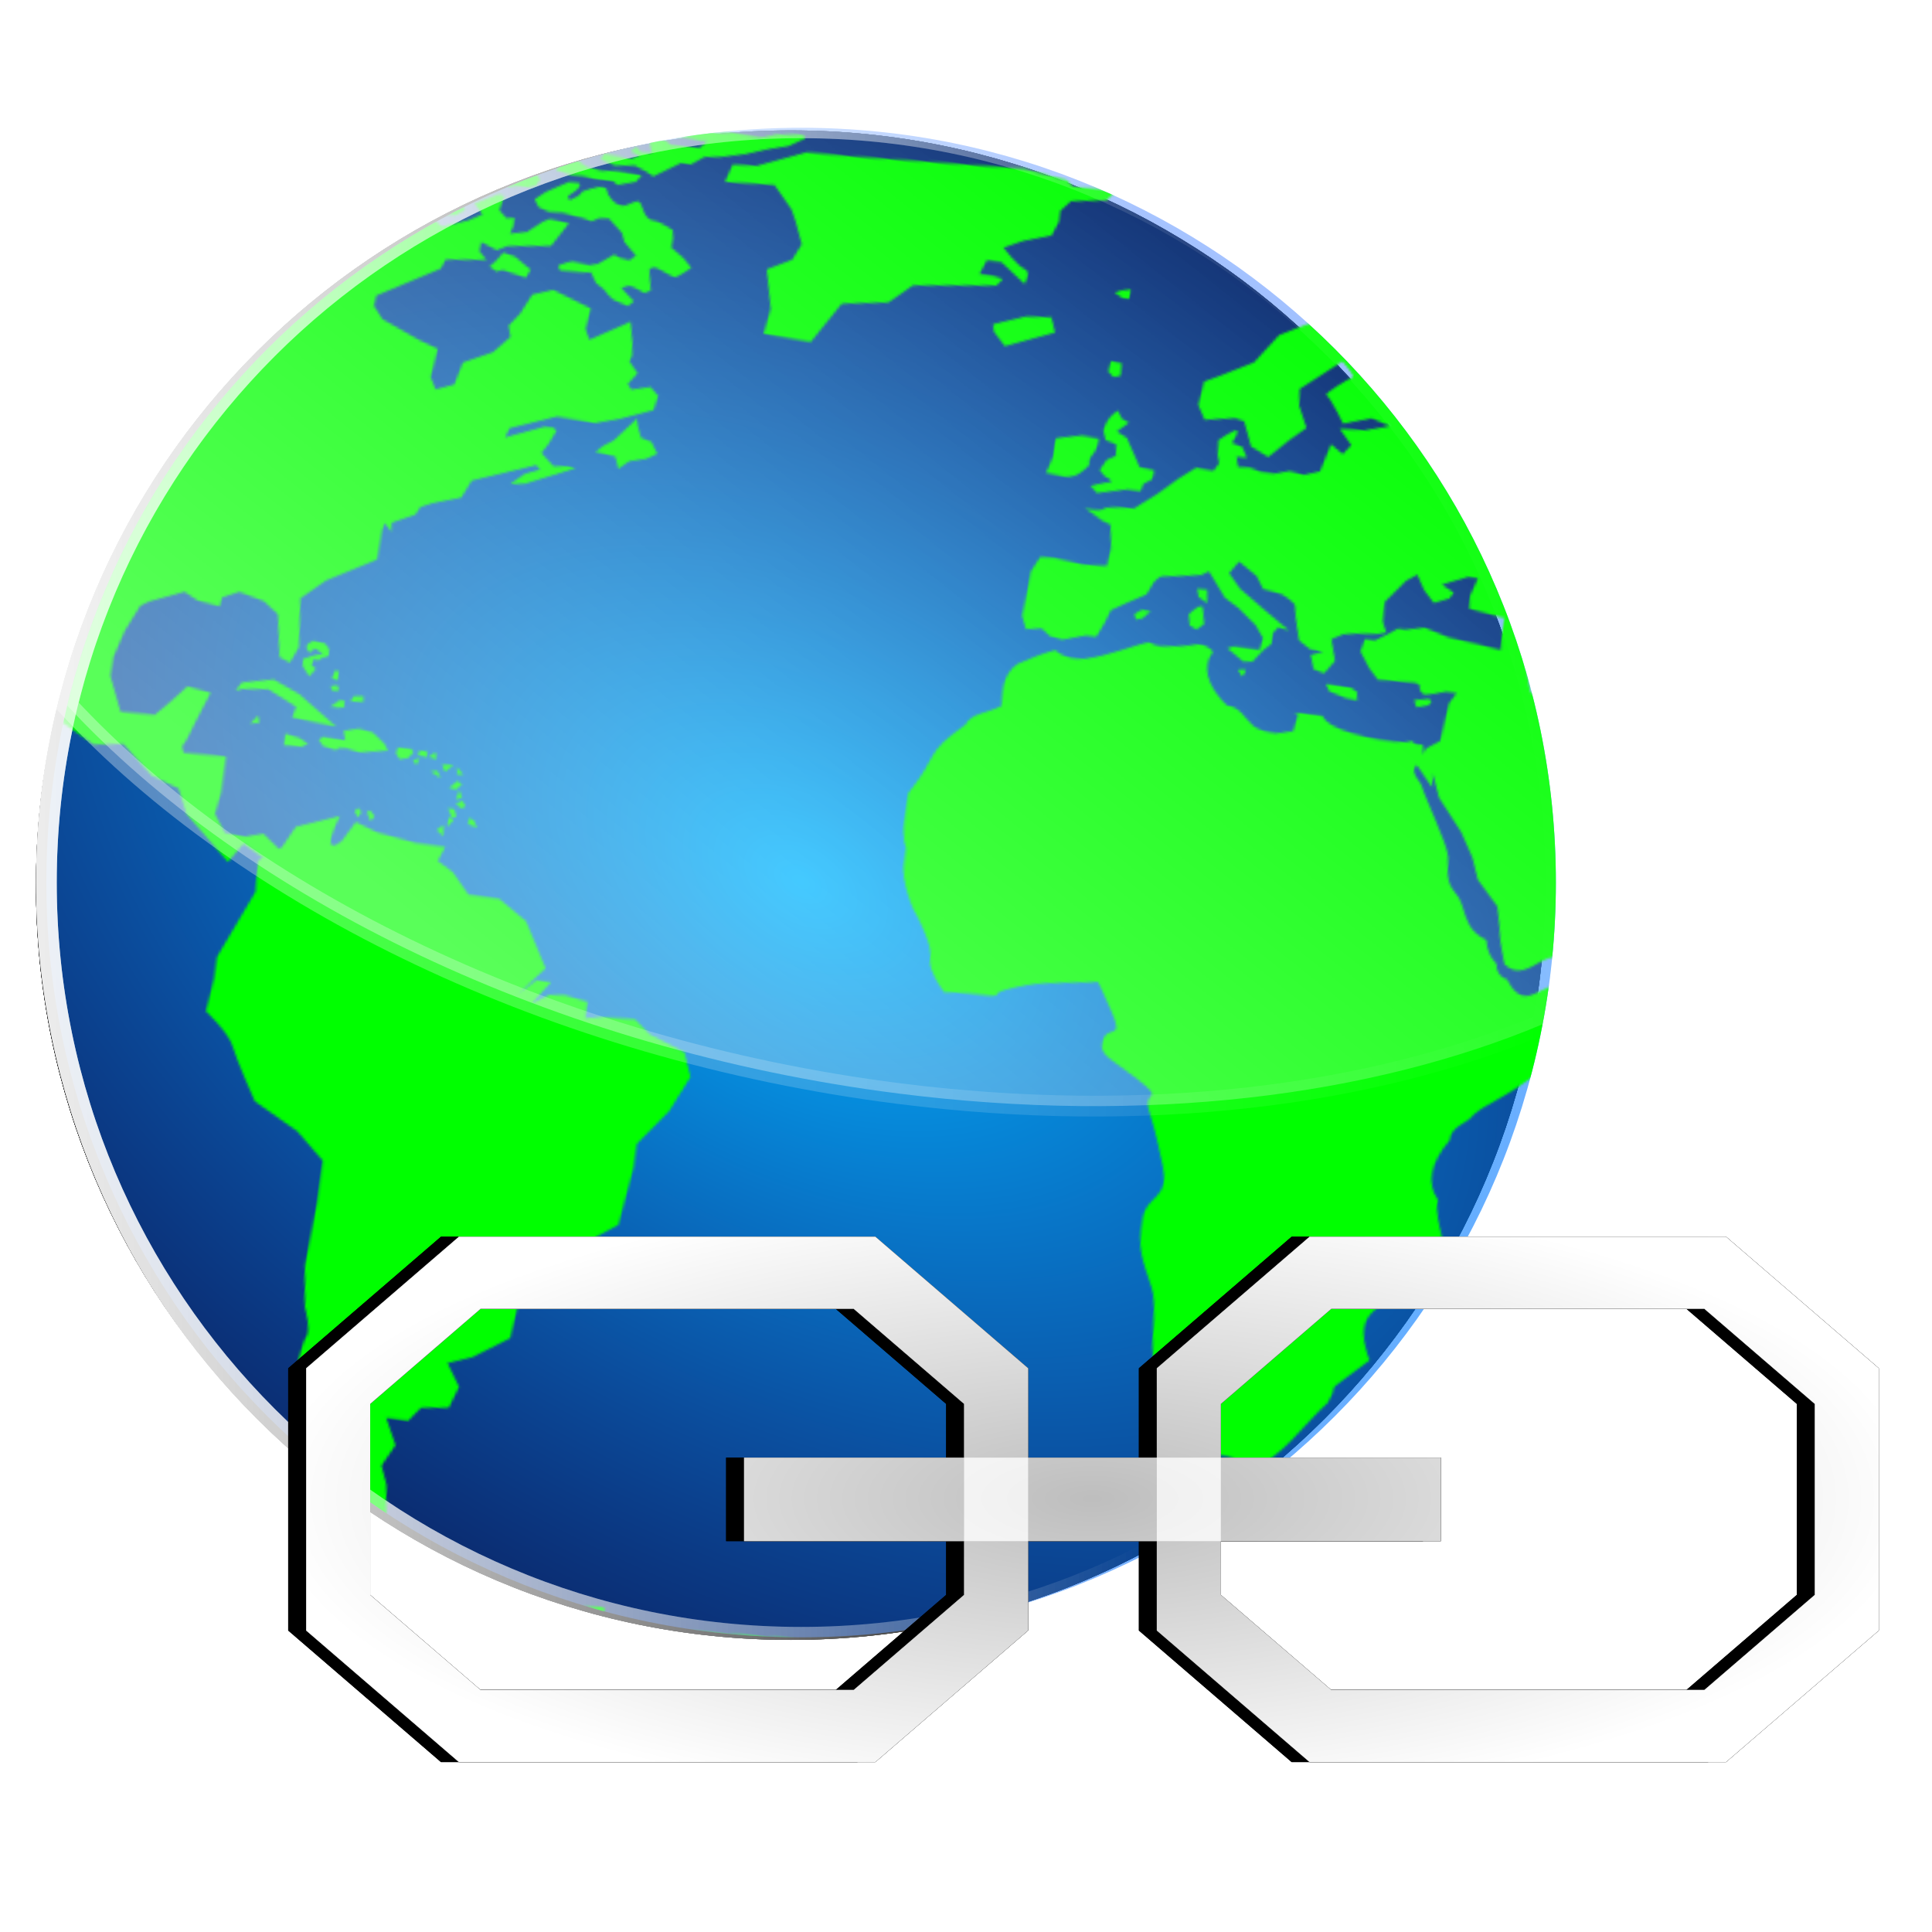 <?xml version="1.0" encoding="UTF-8" standalone="no"?>
<!-- Created with Inkscape (http://www.inkscape.org/) -->

<svg
   xmlns:dc="http://purl.org/dc/elements/1.1/"
   xmlns:cc="http://creativecommons.org/ns#"
   xmlns:rdf="http://www.w3.org/1999/02/22-rdf-syntax-ns#"
   xmlns:svg="http://www.w3.org/2000/svg"
   xmlns="http://www.w3.org/2000/svg"
   xmlns:xlink="http://www.w3.org/1999/xlink"
   xmlns:sodipodi="http://sodipodi.sourceforge.net/DTD/sodipodi-0.dtd"
   xmlns:inkscape="http://www.inkscape.org/namespaces/inkscape"
   width="256"
   height="256"
   id="svg2"
   version="1.1"
   inkscape:version="0.48.5 r10040"
   sodipodi:docname="hyperlink.svg"
   inkscape:export-filename="D:\Pictures\Graphics\hyperlink.png"
   inkscape:export-xdpi="180"
   inkscape:export-ydpi="180">
  <defs
     id="defs4">
    <linearGradient
       id="linearGradient3789">
      <stop
         style="stop-color:#ffffff;stop-opacity:0.744;"
         offset="0"
         id="stop3791" />
      <stop
         style="stop-color:#ffffff;stop-opacity:1;"
         offset="1"
         id="stop3793" />
    </linearGradient>
    <linearGradient
       id="linearGradient5439">
      <stop
         style="stop-color:#000000;stop-opacity:1;"
         offset="0"
         id="stop5441" />
      <stop
         style="stop-color:#000000;stop-opacity:0;"
         offset="1"
         id="stop5443" />
    </linearGradient>
    <linearGradient
       inkscape:collect="always"
       id="linearGradient4992">
      <stop
         style="stop-color:#ffffff;stop-opacity:1;"
         offset="0"
         id="stop4994" />
      <stop
         style="stop-color:#ffffff;stop-opacity:0;"
         offset="1"
         id="stop4996" />
    </linearGradient>
    <linearGradient
       inkscape:collect="always"
       id="linearGradient4554">
      <stop
         style="stop-color:#ffffff;stop-opacity:1;"
         offset="0"
         id="stop4556" />
      <stop
         style="stop-color:#ffffff;stop-opacity:0;"
         offset="1"
         id="stop4558" />
    </linearGradient>
    <linearGradient
       id="linearGradient4465">
      <stop
         style="stop-color:#00b6ff;stop-opacity:1;"
         offset="0"
         id="stop4467" />
      <stop
         style="stop-color:#1e55ff;stop-opacity:0.341;"
         offset="1"
         id="stop4469" />
    </linearGradient>
    <pattern
       inkscape:collect="always"
       xlink:href="#pattern2966"
       id="pattern4461"
       patternTransform="matrix(0.471,0.064,-0.064,0.471,511.986,180.741)" />
    <inkscape:perspective
       sodipodi:type="inkscape:persp3d"
       inkscape:vp_x="0 : 526.18109 : 1"
       inkscape:vp_y="0 : 1000 : 0"
       inkscape:vp_z="744.09448 : 526.18109 : 1"
       inkscape:persp3d-origin="372.04724 : 350.78739 : 1"
       id="perspective10" />
    <inkscape:perspective
       id="perspective2826"
       inkscape:persp3d-origin="0.5 : 0.33333333 : 1"
       inkscape:vp_z="1 : 0.5 : 1"
       inkscape:vp_y="0 : 1000 : 0"
       inkscape:vp_x="0 : 0.5 : 1"
       sodipodi:type="inkscape:persp3d" />
    <pattern
       patternUnits="userSpaceOnUse"
       width="793.438"
       height="601.882"
       patternTransform="translate(532,326.105)"
       id="pattern2966">
      <path
         id="path2836"
         d="m 400.594,0.007 c -0.227,-0.01 -0.51,-0.015 -0.812,0.031 -2.421,0.372 -9.688,1.313 -9.688,1.313 0,0 -5.381,2.031 -6.312,2.031 -0.931,0 -11.188,-0.375 -11.188,-0.375 l -6.5,0.938 -5.969,-0.375 c 0,0 -4.479,1.126 -5.969,1.312 -1.49,0.186 -5.193,0.375 -5.938,0.375 -0.745,0 -6.719,0.188 -6.719,0.188 l 2.625,1.875 8.188,0 7.625,0.531 2.969,-0.188 -2.594,3.188 -11.719,0.375 -2.625,-1.5 -5.938,-0.188 0.156,2.781 1.125,3.188 -4.469,0.188 -2.031,-1.688 -2.062,2.062 3.906,1.094 -3.344,1.875 -11.188,-0.75 -0.906,2.625 6.125,1.656 7.844,-1.125 5,1.875 3,1.5 10.438,-6.906 4.094,0 5,-3.719 6.719,-0.938 9.5,-2.406 8.75,-3.188 8.188,-2.406 6.156,-3.906 c 0,0 0.149,-1.272 -1.438,-1.344 z m 90.812,1.531 -70.75,4.469 -17.156,0.75 -19.344,8.188 -9.688,0.75 -2.25,7.438 20.125,-1.5 8.188,8.938 2.25,4.469 3.719,8.938 -3,6.719 -9.656,5.219 3.719,15.625 -1.5,10.438 19.375,0.75 10.406,-17.125 18.625,-3 8.938,-8.188 16.406,-2.219 17.125,-2.25 2.219,-2.969 -3.719,-0.75 -5.938,0 2.219,-5.969 5.969,0 10.406,7.469 c 0,0 2.261,-5.224 -0.719,-5.969 -2.979,-0.745 -9.688,-7.438 -9.688,-7.438 l 7.438,-3.75 11.188,-3.719 2.219,-5.938 0,-4.469 3.719,-4.469 14.156,-2.25 3.719,-4.469 -17.875,0.75 -2.969,-2.25 -17.875,-2.219 z m -163.312,5.031 -8,2.594 -4.656,3.156 7.812,1.5 c 0,0 3.533,0.745 3.719,0 0.186,-0.745 5.219,-5.031 5.219,-5.031 l -4.094,-2.219 z m 291.062,3.906 0.531,1.656 -4.094,0.562 -0.188,3.75 -0.719,-2.438 -2.062,-1.875 -1.5,1.688 -3.156,0.375 -4.094,-0.562 -10.062,-0.562 -2.969,1.875 3.344,3.531 6.906,1.125 2.969,-1.312 1.688,0.375 2.219,1.312 -6.156,0.562 -2.219,2.594 5.406,2.969 4.469,0.938 4.281,-3.531 2.406,-4.094 2.438,-1.5 2.594,3.156 0.188,2.812 3.719,-1.5 3,1.688 1.094,-1.875 -1.094,-2.781 -3.375,-0.188 -4.094,-1.688 -0.375,-2.219 5.031,0.938 9.125,-0.188 0.938,-3 -13.781,-0.562 -2.406,-2.031 z m -309.125,11.156 -4.844,2.438 -1.281,3.531 6.312,1.125 4.656,-0.188 5.031,0.562 7.438,-0.188 1.875,1.281 7.25,-2.219 2.062,-2.969 -10.438,-0.375 -5.969,0.75 -6.125,-0.75 -5.969,-3 z m -93.656,6.906 -10.812,3.531 -8.938,4.281 -2.781,3.344 5.031,3.375 12.656,-5.406 4.094,2.594 -4.656,1.875 c 0,0 1.32,0.938 2.438,0.938 1.117,0 8.938,-0.188 8.938,-0.188 l -0.75,2.594 -11.562,0 1.5,3.344 9.312,2.625 7.438,0.375 6.344,-3.188 6.344,0.375 6.875,1.312 8.188,-3.719 -3.344,-3.344 -1.5,-2.625 3.719,-6.125 -3.531,-1.312 -3.531,4.844 -3.531,1.281 0,-4.094 -0.75,-2.219 -4.469,3.531 -7.438,-1.688 -8.406,-5.562 -6.875,-0.75 z m 79.5,1.656 -7.25,0.938 -1.5,1.125 -3.156,2.969 1.5,1.688 3.344,-0.75 4.844,-0.188 2.969,-1.125 1.312,-2.594 -2.062,-2.062 z m -14.312,0.312 c -0.099,-0.005 -0.212,0.016 -0.375,0.062 -1.303,0.372 -8.938,2.25 -8.938,2.25 l -2.25,3.156 -4.656,-1.125 -1.125,0.562 5.219,3.375 4.469,0.719 2.625,-2.594 5.188,-2.594 -0.188,-2.625 c 0,0 0.726,-1.152 0.031,-1.188 z m 32.25,1 c 0,0 -3.783,0.047 -4.062,0.094 -0.279,0.047 -8.844,5.312 -8.844,5.312 l -4.094,3.531 2.062,3 4.281,1.281 5.75,-0.375 5.031,0.75 2.812,0.188 4.094,0.938 2.969,-1.688 3.906,-0.375 5.969,5.031 1.5,3.531 5.375,4.844 -2.406,2.25 -4.094,-0.562 -2.25,-0.938 -6.125,4.656 -3.375,0.938 -6.875,-0.562 c -1.117,0 -5.594,2.438 -5.594,2.438 l 0.938,1.844 9.5,-0.375 3.156,-0.562 2.625,4.094 c 0,0 4.096,2.255 4.469,3 0.372,0.745 3.531,2.781 3.531,2.781 l 5.969,1.688 2.219,-2.25 -5.781,-4.656 c 0,0 2.258,-1.281 3.375,-1.281 1.117,0 6.125,2.031 6.125,2.031 l 2.438,-1.312 -1.688,-8.375 c 0,0 0.57,-0.908 1.688,-1.094 1.117,-0.186 5.375,1.656 5.375,1.656 0,0 2.258,0.939 3.375,1.125 1.117,0.186 6.312,-4.656 6.312,-4.656 l -3.719,-3.531 -5.406,-3.531 0.188,-3.75 -0.562,-3.344 c 0,0 -5.199,-2.408 -6.875,-2.594 -1.676,-0.186 -2.792,-0.009 -4.281,-1.312 -1.49,-1.303 -1.879,-2.974 -2.438,-3.719 -0.559,-0.745 -0.918,-2.434 -2.594,-1.875 -1.676,0.559 -3.914,2.438 -5.031,2.438 -1.117,0 -2.229,-0.006 -3.719,-0.938 -1.49,-0.931 -2.224,-2.036 -2.969,-2.781 -0.745,-0.745 -0.015,-2.253 -2.25,-2.625 -2.235,-0.372 -8.188,2.781 -8.188,2.781 0,0 -0.943,1.691 -1.688,2.25 -0.745,0.559 -3.156,2.062 -3.156,2.062 l -0.75,-1.594 3.062,-2.812 1.188,-1.812 -0.469,-1.25 z m -31.719,8.938 -9.125,5.031 3.75,3.906 -5.406,3.188 -10.25,3.906 -5.969,-3.75 -3.344,1.875 -6.5,-1.875 -13.594,0.375 -7.844,5.594 -3.344,-5.219 -2.594,1.125 -11,0.375 3.156,-4.094 -5.188,-0.188 -11.188,-3.531 -11,0 -6.312,-1.688 c 0,0 -11.542,0.755 -13.031,1.5 -1.49,0.745 -15.094,2.406 -15.094,2.406 l -14.156,-3.156 -26.812,-3.906 -23.844,1.469 -12.094,2.25 -6.875,3.156 -11.75,0.562 -0.562,3.906 3.562,4.094 -5.594,1.875 -13.031,0.562 -5.219,5.031 5.031,2.219 6.312,-2.031 2.625,1.656 -6.344,3.906 L 19,75.257 l 0.562,5.781 -5.969,5.406 1.875,4.281 3.344,-0.562 5.781,-0.75 -1.312,3.375 L 0,103.944 l 8.938,-1.312 19.938,-9.844 6.875,-0.562 c 0,0 6.888,-4.664 8.75,-5.781 1.862,-1.117 6.531,-0.562 6.531,-0.562 l 4.469,0.562 6.312,-1.5 4.094,-2.406 6.531,0.375 6.5,2.031 7.281,-0.188 6.312,6.156 5.406,0.562 2.062,5.219 0.562,4.656 3.531,5.219 -3.344,1.094 -3,3.375 1.125,4.469 -1.5,3.344 1.875,2.219 2.219,3 5.594,9.656 -0.75,2.625 -3.719,2.219 -3.719,-1.094 -2.219,0.375 -3.75,7.812 -5.188,7.062 -4.125,5.594 -8.562,11.188 -0.75,7.812 2.25,5.594 0.375,7.438 2.594,7.062 7.094,5.219 -3,6.344 5.594,14.531 0,6.688 6.344,4.844 -1.875,4.469 6.719,10.062 2.969,-1.875 -2.594,-7.438 -1.125,-8.938 -5.969,-6.344 -2.594,-8.938 2.969,-5.219 4.094,1.125 1.875,6.344 4.469,13.031 8.938,10.062 2.969,11.906 c 0,0 1.854,15.281 3.344,15.281 1.49,0 29.812,14.875 29.812,14.875 l 11.906,-1.844 13.031,11.156 11.562,3.719 4.469,9.688 19.344,17.125 5.219,-8.188 8.594,4.562 -1.875,1.406 0.75,12.656 -11.938,28.312 0,8.938 -1.469,13.406 c 0,0 10.422,7.442 12.656,12.656 2.235,5.214 11.906,20.844 11.906,20.844 l 18.625,9.688 11.906,10.438 0,17.125 -1.469,26.062 2.219,16.406 c 0,0 3.74,8.927 2.25,11.906 -1.49,2.979 -2.25,13.406 -2.25,13.406 l 3,11.906 3.719,8.969 8.188,11.156 -2.25,8.938 8.219,11.188 4.469,11.156 11.156,3.719 5.969,11.938 18.625,-2.25 c -8.193,-1.49 -20.125,-11.906 -20.125,-11.906 l 2.969,-11.188 -1.469,-11.906 -3,-7.438 4.469,-8.938 -5.188,-10.438 8.938,0 4.469,-5.969 11.156,-1.5 2.969,-8.938 -5.938,-8.938 9.688,-3.719 14.125,-9.688 2.25,-22.344 5.219,-8.188 16.375,-11.156 13.406,-9.688 3,-23.844 0,-9.688 11.156,-14.875 6.719,-14.906 -3.75,-9.688 -14.875,-5.219 -6.719,-5.219 -12.656,0.75 -7.438,1.5 0,-6.719 -9.688,-1.469 -5.969,0.719 -6.688,4.5 6.688,-9.688 -5.969,0 -6.688,6.688 9.688,-11.906 -10.438,-17.875 -11.906,-7.469 -12.656,0 -7.469,-8.188 -6.688,-3.719 2.219,-5.969 -11.906,0 -16.375,-2.219 -8.969,-2.969 -4.469,8.188 c 0,0 -3.724,4.448 -4.469,1.469 -0.745,-2.979 2.25,-11.156 2.25,-11.156 l -17.125,6.688 -4.469,8.938 -1.156,0.875 -7,-5.219 -7.312,2.125 -8.188,-0.375 -5.031,-7.062 1.312,-9.125 0,-14.531 -17.312,0.75 c 0,0 -1.307,-2.815 -0.562,-3.188 0.745,-0.372 3.531,-9.312 3.531,-9.312 l 4.656,-13.031 -9.688,-1.281 -5.781,6.875 -5.75,6.344 -13.969,0.562 -5.969,-13.781 0.188,-7.844 3.156,-11.156 4.844,-10.812 3.375,-2.219 13.594,-5.781 5.75,2.781 9.125,1.125 0.562,-3.719 6.531,-3.156 10.406,2.406 6.344,4.469 2.969,17.125 4.469,1.688 2.812,-6.719 -2.062,-19.719 9.312,-8.562 19.375,-11.188 0.375,-12.094 0.75,-2.969 2.969,3.156 -0.188,-3.719 8.938,-4.469 1.688,-3.375 4.656,-2.219 11.156,-3.719 0.938,-2.062 2.406,-5.406 24.969,-9.656 1.844,1.469 -5.938,2.625 -5.219,4.844 5.969,-0.938 19.344,-8.938 -2.969,-0.375 -5.969,0.75 -5.594,-4.656 2.25,-3.75 2.594,-5.938 -1.469,-1.125 -3.719,0.188 -15.094,6.344 1.312,-3.938 18.406,-7.25 15.469,0.562 9.688,-2.969 13.219,-5.406 1.125,-5.969 -3.531,-3.156 -7.656,2.031 -1.656,-2.031 3.344,-4.844 -3.906,-4.281 0.75,-2.625 -0.562,-4.812 -1.875,-8.594 -15.625,9.5 -2.062,-4.094 0.938,-8.562 -16.031,-5.406 -8.188,3 -3.906,8.375 -3.906,5.406 1.312,4.469 -6.156,7.062 -11.531,5.781 -2.25,9.312 -7.25,2.969 -2.625,-4.656 1.312,-11.719 -8.188,-2.625 -15.656,-6.312 -4.094,-4.844 0.375,-4.281 24.406,-14.344 1.469,-3.906 16.406,-2.062 -3.375,-3.156 0.375,-3.719 6.531,2.406 4.094,-2.219 17.5,-2.438 5.969,-10.062 -8,-0.719 -2.812,1.656 -5.594,4.844 -6.688,1.5 0.938,-3.156 0,-3.375 -3.188,0.562 -3.344,-2.781 1.312,-5.969 -2.438,-0.375 z m 349.344,1.312 -18.25,7.062 -10.062,5.594 -8.562,12.281 -12.656,7.094 -6.344,3.344 -1.094,9.688 3.344,5.594 12.281,-2.25 3.719,0.75 4.094,9.687 7.469,3.344 7.812,-8.187 5.969,-5.594 -4.125,-8.562 -0.719,-6.688 15.625,-13.406 c 0,0 6.334,5.193 4.844,5.938 -1.49,0.745 -10.802,8.19 -9.312,8.562 1.49,0.372 8.187,10.438 8.187,10.438 l 11.188,-3.719 7.812,2.219 -10.062,3 -10.031,0.719 5.562,5.969 -2.969,4.094 -5.219,-3.344 -1.469,5.594 -1.5,5.938 -6.344,2.25 -5.938,-0.75 -5.969,1.875 -5.594,0 -4.469,-1.125 -4.844,0.375 -1.125,-4.094 4.125,0 -2.25,-4.094 -4.469,-1.125 c 0,0 2.615,-5.219 1.125,-5.219 -1.49,0 -6.719,4.844 -6.719,4.844 l 0.375,5.594 1.125,3.719 -1.875,3.344 -7.062,-0.375 -6.344,5.219 -7.813,7.438 -8.562,7.094 c 0,0 -11.164,0.354 -12.281,1.844 -1.117,1.49 -7.469,0.75 -7.469,0.75 l 7.75,3.875 3.437,1.344 0.063,0.406 0.687,0.344 -0.687,-0.312 1.437,8.875 -0.75,7.438 -9.687,0.75 -11.563,-1.094 -5.937,0.344 -3,6.344 -0.375,8.188 -0.719,10.062 2.219,5.219 6.344,-1.125 3.719,2.625 5.219,0.719 9.312,-2.969 4.094,0 2.594,-5.969 1.875,-5.562 5.938,-3.75 7.469,-4.469 2.219,-5.188 c 0,0 1.885,-3 3.375,-3 1.49,0 15.25,-2.594 15.25,-2.594 l 3,-1.875 7.812,9.688 5.938,3.344 7.844,5.969 3.719,4.844 -0.75,4.844 -10.438,0 -2.594,1.125 7.063,4.469 3.75,-0.375 3.719,-5.219 2.969,-3 0,-4.469 1.875,-2.594 4.469,0.75 -10.062,-6.344 -11.906,-7.812 -5.219,-5.594 3.344,-5.219 7.813,4.844 3.344,4.844 7.844,1.125 c 0,0 5.938,2.604 5.938,4.094 0,1.49 1.875,8.188 1.875,8.188 l 1.5,5.219 4.844,2.969 5.562,0.375 -4.844,1.875 1.875,5.594 4.469,1.125 3.719,-5.594 -2.594,-8.562 4.469,-2.625 6.312,-1.125 7.094,-0.719 3.719,-1.125 -1.875,-4.094 -0.344,-8.188 7.438,-9.688 4.094,-3 3.719,5.969 4.469,4.469 5.969,-2.594 1.469,-2.625 -5.187,-2.594 10.031,-4.469 4.094,0 -2.219,7.438 0.375,5.219 14.531,1.875 0,5.938 0.375,7.094 -9.687,-1.125 -11.938,-1.125 -10.031,-2.594 -7.844,1.844 -2.969,0 -4.094,3 -4.469,2.969 -4.094,0 -1.125,5.219 4.469,6.312 4.094,4.125 13.406,-0.75 c 0,0 3.719,-0.365 3.719,1.125 0,1.49 1.135,2.969 2.625,2.969 1.49,0 8.187,-2.25 8.187,-2.25 l 4.375,0 -2.5,4.469 -1.5,15.656 -5.219,3.719 -1.156,2.781 c 0.022,-0.248 0.031,-0.507 0.031,-0.781 0,-6.32 -1.037,-1.059 -5.25,-4.219 -2.934,2.659 -34.163,1.442 -36.875,-5.25 -17.907,0 -9.969,0.688 -9.969,0.688 l -1.125,7.125 -6.75,1.781 c -3.328,-0.052 -7.106,-0.166 -9.781,-1.969 -3.582,-2.415 -6.066,-6.655 -11.344,-6.562 0,0 -8.884,-5.908 -9.938,-13.281 -1.053,-7.373 3.62,-6.737 -0.594,-8.844 -4.213,-2.107 -5.283,-0.022 -12.656,1.031 -7.373,1.053 -7.349,1.49 -11.562,0 -5.092,1.437 -15.747,7.864 -24.75,10.031 -5.226,1.258 -9.895,0.091 -12.625,-1.719 -5.267,2.107 -8.983,4.34 -14.25,7.5 -5.876,5.32 -4.537,12.659 -4.25,17.844 -6.32,4.213 -11.362,4.233 -13.469,9.5 -15.293,14.236 -8.742,13.395 -19.156,30.594 l 0,11.594 c 0,7.373 2.125,10.531 2.125,10.531 l 0,7.375 c 0,0 -0.013,3.139 2.094,8.406 2.107,5.267 4.219,8.438 4.219,8.438 0,0 4.215,5.274 7.375,11.594 3.16,6.32 1.05,7.38 3.156,11.594 2.107,4.213 6.312,8.406 6.312,8.406 0,0 7.386,-1.031 15.812,-1.031 8.427,0 3.139,-1.081 8.406,-3.188 5.267,-2.107 9.503,-4.206 24.25,-6.312 10.415,-1.488 12.375,-1.903 12.656,-2.031 0.087,0.094 1.277,1.42 7.344,11.531 6.32,10.534 -1.04,5.242 -2.094,11.562 -1.053,6.32 3.141,6.345 15.781,13.719 12.64,7.373 3.184,4.189 6.344,11.562 3.16,7.373 3.139,6.316 8.406,21.062 5.267,14.747 -4.53,12.733 -4.906,23.312 -0.427,12.014 1.577,15.204 7.469,27.219 4.564,10.684 0.607,27.221 8.687,37.188 11.367,14.021 4.678,23.613 17.688,30.156 7.682,-4.905 12.904,-5.53 23.437,-0.625 10.759,-3.984 18.716,-20.461 27.031,-30.125 4.99,-11.318 -4.92,-0.138 14.531,-19.438 -9.075,-17.086 -0.107,-20.382 5.094,-26.188 4.609,-5.145 13.115,-6.371 17.781,-13.25 4.93,-8.293 -5.01,-19.357 -4.094,-28.594 -5.708,-6.437 -4.893,-14.852 1.344,-24.625 0,-6.32 6.206,-7.474 8.312,-11.688 5.263,-5.745 8.366,-5.941 20.188,-17.062 7.629,-8.4 8.971,-10.59 12.219,-23.594 3.16,-8.427 1.246,-4.533 4.406,-11.906 2.483,-9.482 -5.91,-2.823 -11.719,-3.469 -6.191,1.891 -11.162,11.625 -18.969,0 -5.266,-1.053 -5.125,-5.75 -5.125,-5.75 0,0 -4.353,-2.68 -5.406,-9 -10.815,-3.406 -9.736,-12.685 -14.719,-16.844 -4.213,-4.213 -4.228,-5.27 -5.281,-14.75 -1.258,-5.351 -11.854,-21.141 -14.75,-27.375 -4.372,-4.372 -3.928,-5.791 -2.844,-7.531 l 7.375,8.156 -0.375,-5.594 3.719,9.312 10.812,12.656 5.969,9.688 3.344,8.562 9.312,9.688 c 0,0 2.594,10.414 2.594,11.531 0,1.117 3.344,11.188 3.344,11.188 7.376,5.322 11.953,-2.076 17.531,-4.844 l 16,-4.469 6.719,-7.438 8.562,-2.625 8.562,-9.688 1.094,-4.094 6.719,-4.844 0.375,-5.594 -11.188,-5.562 -4.094,-4.094 -0.75,-6.344 c 0,0 -4.825,7.812 -6.687,7.812 -1.862,0 -10.813,0.375 -10.813,0.375 l -0.375,-4.844 -2.594,-0.75 -2.594,1.875 -3,-1.875 -4.094,-8.938 -2.594,-5.938 -1.125,-4.469 -0.75,-4.469 -7.062,-7.844 c 0,0 -0.393,-2.578 -3,-4.812 -2.607,-2.235 -2.969,-7.094 -2.969,-7.094 0,0 1.487,-3.357 -0.375,-5.219 -1.862,-1.862 -2.982,-2.979 -4.844,-4.469 -0.157,-0.126 -0.54,-0.188 -1.031,-0.25 0.041,-0.143 -5e-4,-0.314 -0.094,-0.5 -0.745,-1.49 -4.812,-16.375 -4.812,-16.375 L 732,164.663 l 4.094,0.375 -4.469,-10.438 2.594,-9.688 c 0,0 -11.167,-14.539 -12.656,-15.656 -1.49,-1.117 -7.812,-22.688 -7.812,-22.688 0,0 -1.128,-17.51 -1.5,-19 -0.372,-1.49 -6.344,-17.125 -6.344,-17.125 l -15.25,-11.188 -4.844,2.594 -4.469,4.125 -4.844,-1.875 1.5,2.969 -1.875,4.094 -10.812,-7.438 -3.719,-3.719 0,-3.719 15.281,4.844 10.062,-3.75 -1.125,-2.969 -16.75,-4.469 -7.844,-0.75 -7.438,-4.469 -22.344,-2.969 z m -85.594,98.375 0,-0.031 -3.5,-1.75 -5.125,-2 8.625,3.781 z m -4.719,-95.969 -1.5,0.375 c -0.931,-0.186 -4.844,1.688 -4.844,1.688 l 3.375,1.844 2.781,0 0.188,-3.906 z m -273.344,1.875 c -0.931,0 -7.094,2.219 -7.094,2.219 l 0.188,3.188 5.031,-0.188 3.531,-2.625 -1.656,-2.594 z m 243,13.594 -10.437,1.125 -12.656,4.844 0.75,2.969 5.188,5.219 19.375,-8.188 -2.219,-5.969 z m -223.656,3.906 c 0,0 -2.603,4.289 -3.906,5.406 -1.303,1.117 -0.562,1.125 -0.562,1.125 l 2.812,1.469 2.406,-0.938 4.844,0.938 4.844,0.938 1.5,-3.531 -7.094,-4.469 -4.844,-0.938 z m 249.906,10.438 -0.562,4.281 2.406,2.031 2.812,-0.906 -0.188,-5.031 -4.469,-0.375 z m 5.5,19.531 c -4.562,3.631 -4.75,8.75 -4.75,8.75 l 1.375,3.75 4.469,1.094 0.562,4.656 -3.438,2.062 -2.312,4.469 c 0,0 2.225,2.501 3.062,2.594 0.838,0.093 3.24,1.595 1.75,1.781 -1.49,0.186 -7.625,2.5 -7.625,2.5 l 2.969,2.531 11.844,-3 5.594,-0.062 0.719,-3.094 3.188,-2.219 c 0,0 0.747,-3.626 0.281,-3.812 -0.466,-0.186 -5.875,-0.469 -5.875,-0.469 l -6.719,-11.094 -4.375,-2.031 4.375,-4.125 -3.156,-1.375 -1.938,-2.906 z m -13.125,11.937 -9.312,2.219 c 0,0 -1.125,-0.359 -1.125,1.875 l 0,5.969 c 0,0 -1.128,4.073 -1.5,5.562 -0.372,1.49 -1.847,1.128 2.25,1.5 4.097,0.372 5.583,0.742 8.562,-0.375 2.979,-1.117 5.938,-5.594 5.938,-5.594 0,0 -0.716,0.391 -0.344,-1.844 0.372,-2.235 1.099,-1.859 1.844,-4.094 0.745,-2.235 0.75,-4.844 0.75,-4.844 l -7.063,-0.375 z m -179.531,17.5 -8.188,10.062 -3.719,2.594 -2.969,2.969 8.188,0.75 1.125,2.625 0.719,2.219 4.094,-3.719 6.719,-1.875 4.094,-2.594 -2.969,-4.469 -4.469,-1.125 -1.875,-4.469 -0.75,-2.969 z m 234.25,37.625 0.938,3.344 3.719,2.031 -0.562,-5.375 -4.094,0 z m 2.062,7.062 c -1.304,0.186 -4.094,3.719 -4.094,3.719 l 0.937,4.469 2.969,1.312 2.781,-2.625 -1.469,-6.875 -1.125,0 z m -23.094,4.469 -2.781,2.062 0.719,2.219 2.625,-0.75 2.969,-3.344 -3.531,-0.188 z m 43.937,17.5 0.188,0.938 -2.406,0.375 2.031,2.594 1.125,-1.844 -0.938,-2.062 z m 33.906,2.25 1.656,2.781 7.094,1.875 4.656,0.344 -0.375,-3.344 -2.625,-1.469 -10.406,-0.188 z m 42.438,0.375 -6.125,1.281 1.281,2.812 4.469,-1.312 1.312,-1.312 -0.938,-1.469 z M 232,229.819 l -2.031,1.5 -0.375,1.656 1.5,1.875 2.031,-2.031 3.531,1.656 -3.531,1.125 -4.281,2.031 0.375,3 3.156,3.719 c 0,0 1.69,-2.411 2.062,-3.156 0.372,-0.745 -1.688,-1.312 -1.688,-1.312 0,0 0.19,-1.849 0.562,-2.594 0.372,-0.745 1.688,0.344 1.688,0.344 l 0.938,-1.094 3.156,-1.5 -0.375,-2.969 -1.875,-1.875 -4.844,-0.375 z m 10.438,10.625 -0.938,3.531 2.625,0.375 -0.188,-3.719 -1.5,-0.188 z m 1.875,5.938 -2.812,0.562 0.938,1.875 2.625,-0.375 -0.75,-2.062 z m -26.062,1.125 -12.625,2.906 -2.125,3.688 2.625,-1.062 10.562,-1.312 12.094,5.531 -1.062,4.469 18.188,1.312 -16.594,-11.062 -11.062,-4.469 z m 37.031,1.875 -3.906,0.375 -1.125,2.406 3.188,-0.375 2.031,-0.188 -0.188,-2.219 z m -7.625,2.594 -2.062,0.375 -1.656,1.688 -1.5,1.125 3.344,0.188 2.438,-0.562 -0.562,-2.812 z m 7.438,10.625 -5.938,1.688 1.094,3.719 -9.125,-0.188 -1.469,1.469 2.031,2.25 5.594,0.938 0.562,-0.938 3.531,-0.375 5.031,0.938 3.906,-0.75 7.656,-1.5 -1.688,-2.594 -5.406,-3.906 -5.781,-0.75 z m -41.062,0.188 -2.875,3.688 3.688,-0.812 -0.812,-2.875 z m 63.219,5.031 -5.375,0.188 -0.562,2.406 1.844,2.25 3.375,-0.938 1.844,-2.625 -1.125,-1.281 z m 6.344,0 -2.969,0.375 -0.375,1.844 3.906,0.375 -0.562,-2.594 z m 3.719,0 -2.594,2.219 3.156,0.75 -0.562,-2.969 z m -61.438,0.75 0,4.75 7.125,-0.281 2.625,-1.562 -3.688,-1.844 c -1.053,-0.263 -6.062,-1.062 -6.062,-1.062 z m 55.312,2.781 -2.625,0.75 1.5,2.031 1.125,-2.781 z m 12.844,0.75 -3.531,0.375 1.469,2.781 3,-2.969 -0.938,-0.188 z m 2.594,0.562 0.562,2.969 2.406,-0.188 -2.969,-2.781 z m -7.625,2.594 -2.812,0.562 4.469,2.219 L 289,275.257 z m 8.562,2.969 -2.969,3.188 2.781,0.375 2.219,-2.438 -2.031,-1.125 z m 1.312,3.562 -0.938,3.906 2.406,-0.938 -1.469,-2.969 z m 1.844,4.094 -2.594,1.469 2.406,1.688 1.688,-0.938 -1.5,-2.219 z m -5.406,3.719 2.062,3.906 1.688,-0.938 -1.125,-2.781 -2.625,-0.188 z m 8.938,2.781 0,2.625 3.75,0.938 -1.688,-2.812 -2.062,-0.75 z m -8.188,0.75 -0.188,4.094 2.25,-2.969 -2.062,-1.125 z m -36.875,1.312 -1.281,1.5 1.656,2.406 1.125,-2.406 -1.5,-1.5 z m 5.031,0.375 -1.281,0.75 1.844,3.531 1.5,-2.062 -2.062,-2.219 z m 30.188,1.844 -2.438,2.25 2.812,2.406 -0.375,-4.656 z m 459.188,113.781 -14.906,15.656 -8.188,1.469 -0.75,9.688 -4.094,14.906 1.875,14.906 c 3.24,2.695 7.431,2.513 12.656,-0.75 l 8.938,-16.406 6.688,-22.344 -2.219,-17.125 z"
         style="fill:#00ff00;stroke:none" />
    </pattern>
    <inkscape:perspective
       id="perspective10-6"
       inkscape:persp3d-origin="372.04724 : 350.78739 : 1"
       inkscape:vp_z="744.09448 : 526.18109 : 1"
       inkscape:vp_y="0 : 1000 : 0"
       inkscape:vp_x="0 : 526.18109 : 1"
       sodipodi:type="inkscape:persp3d" />
    <filter
       inkscape:collect="always"
       id="filter4725"
       color-interpolation-filters="sRGB">
      <feGaussianBlur
         inkscape:collect="always"
         stdDeviation="2.907"
         id="feGaussianBlur4727" />
    </filter>
    <linearGradient
       inkscape:collect="always"
       xlink:href="#linearGradient4992"
       id="linearGradient4998"
       x1="100.235"
       y1="582.011"
       x2="391.962"
       y2="582.011"
       gradientUnits="userSpaceOnUse" />
    <linearGradient
       inkscape:collect="always"
       xlink:href="#linearGradient4992"
       id="linearGradient5120"
       gradientUnits="userSpaceOnUse"
       x1="100.235"
       y1="582.011"
       x2="391.962"
       y2="582.011" />
    <linearGradient
       inkscape:collect="always"
       xlink:href="#linearGradient4992"
       id="linearGradient5128"
       gradientUnits="userSpaceOnUse"
       x1="100.235"
       y1="582.011"
       x2="391.962"
       y2="582.011" />
    <linearGradient
       inkscape:collect="always"
       xlink:href="#linearGradient4992"
       id="linearGradient5178"
       gradientUnits="userSpaceOnUse"
       x1="100.235"
       y1="582.011"
       x2="391.962"
       y2="582.011" />
    <radialGradient
       inkscape:collect="always"
       xlink:href="#linearGradient4465"
       id="radialGradient5256"
       gradientUnits="userSpaceOnUse"
       gradientTransform="matrix(1.564,0.986,-0.631,1,4.798,-322.127)"
       cx="326.541"
       cy="299.578"
       fx="326.541"
       fy="299.578"
       r="145.363" />
    <linearGradient
       inkscape:collect="always"
       xlink:href="#linearGradient4992"
       id="linearGradient5258"
       gradientUnits="userSpaceOnUse"
       x1="100.235"
       y1="582.011"
       x2="391.962"
       y2="582.011" />
    <linearGradient
       inkscape:collect="always"
       xlink:href="#linearGradient4992"
       id="linearGradient5260"
       gradientUnits="userSpaceOnUse"
       x1="100.235"
       y1="582.011"
       x2="391.962"
       y2="582.011" />
    <linearGradient
       inkscape:collect="always"
       xlink:href="#linearGradient4992"
       id="linearGradient5262"
       gradientUnits="userSpaceOnUse"
       x1="100.235"
       y1="582.011"
       x2="391.962"
       y2="582.011" />
    <radialGradient
       inkscape:collect="always"
       xlink:href="#linearGradient4465"
       id="radialGradient5264"
       gradientUnits="userSpaceOnUse"
       gradientTransform="matrix(1.564,0.986,-0.631,1,4.798,-322.127)"
       cx="326.541"
       cy="299.578"
       fx="326.541"
       fy="299.578"
       r="145.363" />
    <linearGradient
       inkscape:collect="always"
       xlink:href="#linearGradient4992"
       id="linearGradient5266"
       gradientUnits="userSpaceOnUse"
       x1="100.235"
       y1="582.011"
       x2="391.962"
       y2="582.011" />
    <linearGradient
       inkscape:collect="always"
       xlink:href="#linearGradient4992"
       id="linearGradient5268"
       gradientUnits="userSpaceOnUse"
       x1="100.235"
       y1="582.011"
       x2="391.962"
       y2="582.011" />
    <linearGradient
       inkscape:collect="always"
       xlink:href="#linearGradient4554"
       id="linearGradient5292"
       gradientUnits="userSpaceOnUse"
       gradientTransform="translate(7.7523437e-6,-51.151)"
       x1="199.616"
       y1="662.068"
       x2="338.155"
       y2="487.799" />
    <linearGradient
       inkscape:collect="always"
       xlink:href="#linearGradient4992"
       id="linearGradient5294"
       gradientUnits="userSpaceOnUse"
       x1="100.235"
       y1="582.011"
       x2="391.962"
       y2="582.011" />
    <radialGradient
       inkscape:collect="always"
       xlink:href="#linearGradient5439"
       id="radialGradient5449"
       cx="321.826"
       cy="688.729"
       fx="321.826"
       fy="688.729"
       r="125.406"
       gradientTransform="matrix(0.859,-0.512,0.412,0.691,-146.81,296.225)"
       gradientUnits="userSpaceOnUse" />
    <linearGradient
       inkscape:collect="always"
       xlink:href="#linearGradient4554"
       id="linearGradient2907"
       gradientUnits="userSpaceOnUse"
       gradientTransform="translate(72.656,-31.62)"
       x1="199.616"
       y1="662.068"
       x2="338.155"
       y2="487.799" />
    <linearGradient
       inkscape:collect="always"
       xlink:href="#linearGradient4992"
       id="linearGradient2909"
       gradientUnits="userSpaceOnUse"
       x1="100.235"
       y1="582.011"
       x2="391.962"
       y2="582.011"
       gradientTransform="translate(72.656,19.531)" />
    <filter
       inkscape:collect="always"
       id="filter3785"
       x="-0.029"
       width="1.059"
       y="-0.11"
       height="1.22"
       color-interpolation-filters="sRGB">
      <feGaussianBlur
         inkscape:collect="always"
         stdDeviation="6.961"
         id="feGaussianBlur3787" />
    </filter>
    <radialGradient
       inkscape:collect="always"
       xlink:href="#linearGradient3789"
       id="radialGradient3795"
       cx="160.156"
       cy="1052.362"
       fx="160.156"
       fy="1052.362"
       r="310.917"
       gradientTransform="matrix(1,0,0,0.336,0,698.508)"
       gradientUnits="userSpaceOnUse" />
    <radialGradient
       inkscape:collect="always"
       xlink:href="#linearGradient3789"
       id="radialGradient3847"
       gradientUnits="userSpaceOnUse"
       gradientTransform="matrix(1,0,0,0.336,0,698.508)"
       cx="160.156"
       cy="1052.362"
       fx="160.156"
       fy="1052.362"
       r="310.917" />
    <radialGradient
       inkscape:collect="always"
       xlink:href="#linearGradient3789"
       id="radialGradient3849"
       gradientUnits="userSpaceOnUse"
       gradientTransform="matrix(1,0,0,0.336,0,698.508)"
       cx="160.156"
       cy="1052.362"
       fx="160.156"
       fy="1052.362"
       r="310.917" />
    <radialGradient
       inkscape:collect="always"
       xlink:href="#linearGradient3789"
       id="radialGradient3851"
       gradientUnits="userSpaceOnUse"
       gradientTransform="matrix(1,0,0,0.336,0,698.508)"
       cx="160.156"
       cy="1052.362"
       fx="160.156"
       fy="1052.362"
       r="310.917" />
    <radialGradient
       inkscape:collect="always"
       xlink:href="#linearGradient3789"
       id="radialGradient3853"
       gradientUnits="userSpaceOnUse"
       gradientTransform="matrix(1,0,0,0.336,0,698.508)"
       cx="160.156"
       cy="1052.362"
       fx="160.156"
       fy="1052.362"
       r="310.917" />
    <radialGradient
       inkscape:collect="always"
       xlink:href="#linearGradient3789"
       id="radialGradient3855"
       gradientUnits="userSpaceOnUse"
       gradientTransform="matrix(1,0,0,0.336,0,698.508)"
       cx="160.156"
       cy="1052.362"
       fx="160.156"
       fy="1052.362"
       r="310.917" />
    <filter
       inkscape:collect="always"
       id="filter3865"
       color-interpolation-filters="sRGB">
      <feGaussianBlur
         inkscape:collect="always"
         stdDeviation="3.28"
         id="feGaussianBlur3867" />
    </filter>
    <radialGradient
       inkscape:collect="always"
       xlink:href="#linearGradient3789"
       id="radialGradient3893"
       gradientUnits="userSpaceOnUse"
       gradientTransform="matrix(1,0,0,0.336,0,698.508)"
       cx="160.156"
       cy="1052.362"
       fx="160.156"
       fy="1052.362"
       r="310.917" />
    <radialGradient
       inkscape:collect="always"
       xlink:href="#linearGradient3789"
       id="radialGradient3895"
       gradientUnits="userSpaceOnUse"
       gradientTransform="matrix(1,0,0,0.336,0,698.508)"
       cx="160.156"
       cy="1052.362"
       fx="160.156"
       fy="1052.362"
       r="310.917" />
    <radialGradient
       inkscape:collect="always"
       xlink:href="#linearGradient3789"
       id="radialGradient3897"
       gradientUnits="userSpaceOnUse"
       gradientTransform="matrix(1,0,0,0.336,0,698.508)"
       cx="160.156"
       cy="1052.362"
       fx="160.156"
       fy="1052.362"
       r="310.917" />
    <radialGradient
       inkscape:collect="always"
       xlink:href="#linearGradient3789"
       id="radialGradient3899"
       gradientUnits="userSpaceOnUse"
       gradientTransform="matrix(1,0,0,0.336,0,698.508)"
       cx="160.156"
       cy="1052.362"
       fx="160.156"
       fy="1052.362"
       r="310.917" />
    <radialGradient
       inkscape:collect="always"
       xlink:href="#linearGradient3789"
       id="radialGradient3901"
       gradientUnits="userSpaceOnUse"
       gradientTransform="matrix(1,0,0,0.336,0,698.508)"
       cx="160.156"
       cy="1052.362"
       fx="160.156"
       fy="1052.362"
       r="310.917" />
    <radialGradient
       inkscape:collect="always"
       xlink:href="#linearGradient4465"
       id="radialGradient3013"
       gradientUnits="userSpaceOnUse"
       gradientTransform="matrix(1.564,0.986,-0.631,1,4.798,-322.127)"
       cx="326.541"
       cy="299.578"
       fx="326.541"
       fy="299.578"
       r="145.363" />
    <linearGradient
       inkscape:collect="always"
       xlink:href="#linearGradient4992"
       id="linearGradient3015"
       gradientUnits="userSpaceOnUse"
       x1="100.235"
       y1="582.011"
       x2="391.962"
       y2="582.011" />
    <linearGradient
       inkscape:collect="always"
       xlink:href="#linearGradient4992"
       id="linearGradient3017"
       gradientUnits="userSpaceOnUse"
       x1="100.235"
       y1="582.011"
       x2="391.962"
       y2="582.011" />
    <linearGradient
       inkscape:collect="always"
       xlink:href="#linearGradient4992"
       id="linearGradient3019"
       gradientUnits="userSpaceOnUse"
       x1="100.235"
       y1="582.011"
       x2="391.962"
       y2="582.011" />
    <linearGradient
       inkscape:collect="always"
       xlink:href="#linearGradient4554"
       id="linearGradient3021"
       gradientUnits="userSpaceOnUse"
       gradientTransform="translate(72.656,-31.62)"
       x1="199.616"
       y1="662.068"
       x2="338.155"
       y2="487.799" />
    <linearGradient
       inkscape:collect="always"
       xlink:href="#linearGradient4992"
       id="linearGradient3023"
       gradientUnits="userSpaceOnUse"
       gradientTransform="translate(72.656,19.531)"
       x1="100.235"
       y1="582.011"
       x2="391.962"
       y2="582.011" />
    <radialGradient
       inkscape:collect="always"
       xlink:href="#linearGradient3789"
       id="radialGradient3025"
       gradientUnits="userSpaceOnUse"
       gradientTransform="matrix(1,0,0,0.336,0,698.508)"
       cx="160.156"
       cy="1052.362"
       fx="160.156"
       fy="1052.362"
       r="310.917" />
    <radialGradient
       inkscape:collect="always"
       xlink:href="#linearGradient3789"
       id="radialGradient3027"
       gradientUnits="userSpaceOnUse"
       gradientTransform="matrix(1,0,0,0.336,0,698.508)"
       cx="160.156"
       cy="1052.362"
       fx="160.156"
       fy="1052.362"
       r="310.917" />
    <radialGradient
       inkscape:collect="always"
       xlink:href="#linearGradient3789"
       id="radialGradient3029"
       gradientUnits="userSpaceOnUse"
       gradientTransform="matrix(1,0,0,0.336,0,698.508)"
       cx="160.156"
       cy="1052.362"
       fx="160.156"
       fy="1052.362"
       r="310.917" />
    <radialGradient
       inkscape:collect="always"
       xlink:href="#linearGradient3789"
       id="radialGradient3031"
       gradientUnits="userSpaceOnUse"
       gradientTransform="matrix(1,0,0,0.336,0,698.508)"
       cx="160.156"
       cy="1052.362"
       fx="160.156"
       fy="1052.362"
       r="310.917" />
    <radialGradient
       inkscape:collect="always"
       xlink:href="#linearGradient3789"
       id="radialGradient3033"
       gradientUnits="userSpaceOnUse"
       gradientTransform="matrix(1,0,0,0.336,0,698.508)"
       cx="160.156"
       cy="1052.362"
       fx="160.156"
       fy="1052.362"
       r="310.917" />
    <radialGradient
       inkscape:collect="always"
       xlink:href="#linearGradient3789"
       id="radialGradient3035"
       gradientUnits="userSpaceOnUse"
       gradientTransform="matrix(1,0,0,0.336,0,698.508)"
       cx="160.156"
       cy="1052.362"
       fx="160.156"
       fy="1052.362"
       r="310.917" />
    <radialGradient
       inkscape:collect="always"
       xlink:href="#linearGradient3789"
       id="radialGradient3037"
       gradientUnits="userSpaceOnUse"
       gradientTransform="matrix(1,0,0,0.336,0,698.508)"
       cx="160.156"
       cy="1052.362"
       fx="160.156"
       fy="1052.362"
       r="310.917" />
    <radialGradient
       inkscape:collect="always"
       xlink:href="#linearGradient3789"
       id="radialGradient3039"
       gradientUnits="userSpaceOnUse"
       gradientTransform="matrix(1,0,0,0.336,0,698.508)"
       cx="160.156"
       cy="1052.362"
       fx="160.156"
       fy="1052.362"
       r="310.917" />
    <radialGradient
       inkscape:collect="always"
       xlink:href="#linearGradient3789"
       id="radialGradient3041"
       gradientUnits="userSpaceOnUse"
       gradientTransform="matrix(1,0,0,0.336,0,698.508)"
       cx="160.156"
       cy="1052.362"
       fx="160.156"
       fy="1052.362"
       r="310.917" />
    <radialGradient
       inkscape:collect="always"
       xlink:href="#linearGradient3789"
       id="radialGradient3043"
       gradientUnits="userSpaceOnUse"
       gradientTransform="matrix(1,0,0,0.336,0,698.508)"
       cx="160.156"
       cy="1052.362"
       fx="160.156"
       fy="1052.362"
       r="310.917" />
  </defs>
  <sodipodi:namedview
     id="base"
     pagecolor="#ffffff"
     bordercolor="#666666"
     borderopacity="1.0"
     inkscape:pageopacity="0"
     inkscape:pageshadow="2"
     inkscape:zoom="0.64"
     inkscape:cx="-214.61804"
     inkscape:cy="48.05368"
     inkscape:document-units="px"
     inkscape:current-layer="layer1"
     showgrid="false"
     inkscape:window-width="1600"
     inkscape:window-height="847"
     inkscape:window-x="-8"
     inkscape:window-y="-8"
     inkscape:window-maximized="1"
     showguides="false"
     inkscape:guide-bbox="true"
     inkscape:snap-nodes="true"
     inkscape:snap-bbox="true"
     inkscape:bbox-nodes="true"
     inkscape:snap-bbox-edge-midpoints="true"
     inkscape:bbox-paths="true"
     inkscape:snap-bbox-midpoints="true"
     inkscape:object-paths="true"
     inkscape:snap-intersection-paths="true"
     inkscape:object-nodes="true"
     inkscape:snap-smooth-nodes="true"
     inkscape:snap-midpoints="true"
     inkscape:snap-object-midpoints="true"
     inkscape:snap-center="true"
     showborder="true"
     inkscape:snap-global="false">
    <sodipodi:guide
       orientation="0,1"
       position="268.399,-267.216"
       id="guide2937" />
    <sodipodi:guide
       orientation="1,0"
       position="-164.414,20.284"
       id="guide2941" />
    <sodipodi:guide
       orientation="0,1"
       position="-221.445,-217.216"
       id="guide2943" />
    <sodipodi:guide
       orientation="0,1"
       position="-266.061,-317.216"
       id="guide2951" />
    <sodipodi:guide
       orientation="1,0"
       position="-314.414,-353.395"
       id="guide2953" />
    <sodipodi:guide
       orientation="1,0"
       position="-14.414,-317.216"
       id="guide2957" />
    <sodipodi:guide
       orientation="0,1"
       position="-189.826,-367.216"
       id="guide2959" />
    <sodipodi:guide
       orientation="0,1"
       position="-206.398,-167.216"
       id="guide2961" />
    <sodipodi:guide
       orientation="1,0"
       position="-414.414,-106.279"
       id="guide2965" />
    <sodipodi:guide
       orientation="1,0"
       position="85.586,-167.216"
       id="guide2967" />
    <inkscape:grid
       type="xygrid"
       id="grid3747"
       empspacing="5"
       visible="true"
       enabled="true"
       snapvisiblegridlinesonly="true" />
  </sodipodi:namedview>
  <g
     inkscape:label="Ebene 1"
     inkscape:groupmode="layer"
     id="layer1"
     transform="translate(-164.414,-529.146)">
    <g
       id="g4503" />
    <g
       id="layer1-2"
       inkscape:label="Ebene 1"
       transform="translate(-233.553,193.362)">
      <g
         transform="translate(12.122,34.345)"
         id="g3603" />
    </g>
    <g
       id="g2934"
       transform="matrix(0.688,0,0,0.688,51.262,232.228)">
      <g
         transform="translate(70.656,20.031)"
         style="fill:#000000;filter:url(#filter4725)"
         id="g4711">
        <g
           style="fill:#000000"
           id="g4713">
          <path
             transform="translate(-80.442,282.433)"
             d="m 471.904,299.578 c 0,80.282 -65.081,145.363 -145.363,145.363 -80.282,0 -145.363,-65.081 -145.363,-145.363 0,-80.282 65.081,-145.363 145.363,-145.363 80.282,0 145.363,65.081 145.363,145.363 z"
             sodipodi:ry="145.36322"
             sodipodi:rx="145.36322"
             sodipodi:cy="299.57797"
             sodipodi:cx="326.54056"
             id="path4715"
             style="fill:#000000;fill-opacity:1;stroke:none"
             sodipodi:type="arc" />
          <path
             sodipodi:type="arc"
             style="fill:#000000;fill-opacity:1;stroke:none"
             id="path4717"
             sodipodi:cx="326.54056"
             sodipodi:cy="299.57797"
             sodipodi:rx="145.36322"
             sodipodi:ry="145.36322"
             d="m 471.904,299.578 c 0,80.282 -65.081,145.363 -145.363,145.363 -80.282,0 -145.363,-65.081 -145.363,-145.363 0,-80.282 65.081,-145.363 145.363,-145.363 80.282,0 145.363,65.081 145.363,145.363 z"
             transform="translate(-80.442,282.433)" />
        </g>
        <path
           transform="translate(-80.442,282.433)"
           d="m 471.904,299.578 c 0,80.282 -65.081,145.363 -145.363,145.363 -80.282,0 -145.363,-65.081 -145.363,-145.363 0,-80.282 65.081,-145.363 145.363,-145.363 80.282,0 145.363,65.081 145.363,145.363 z"
           sodipodi:ry="145.36322"
           sodipodi:rx="145.36322"
           sodipodi:cy="299.57797"
           sodipodi:cx="326.54056"
           id="path4719"
           style="fill:#000000;fill-opacity:1;stroke:none"
           sodipodi:type="arc" />
        <path
           sodipodi:type="arc"
           style="fill:#000000;fill-opacity:1;stroke:none"
           id="path4721"
           sodipodi:cx="326.54056"
           sodipodi:cy="299.57797"
           sodipodi:rx="145.36322"
           sodipodi:ry="145.36322"
           d="m 471.904,299.578 c 0,80.282 -65.081,145.363 -145.363,145.363 -80.282,0 -145.363,-65.081 -145.363,-145.363 0,-80.282 65.081,-145.363 145.363,-145.363 80.282,0 145.363,65.081 145.363,145.363 z"
           transform="translate(-80.442,282.433)" />
        <path
           style="opacity:0.348;fill:#000000;fill-opacity:1;stroke:none"
           d="m 246.087,436.648 c -68.543,0 -125.974,47.444 -141.312,111.281 34.412,37.125 93.361,66.255 160.125,74.719 47.481,6.019 90.801,0.554 124,-13.344 1.68,-8.842 2.562,-17.951 2.562,-27.281 0,-80.282 -65.093,-145.375 -145.375,-145.375 z"
           id="path4723" />
      </g>
      <g
         transform="translate(72.656,19.531)"
         id="g4619"
         style="stroke:url(#linearGradient3019);stroke-width:4;stroke-miterlimit:4;stroke-opacity:1;stroke-dasharray:none">
        <path
           transform="translate(-80.442,282.433)"
           d="m 471.904,299.578 c 0,80.282 -65.081,145.363 -145.363,145.363 -80.282,0 -145.363,-65.081 -145.363,-145.363 0,-80.282 65.081,-145.363 145.363,-145.363 80.282,0 145.363,65.081 145.363,145.363 z"
           sodipodi:ry="145.36322"
           sodipodi:rx="145.36322"
           sodipodi:cy="299.57797"
           sodipodi:cx="326.54056"
           id="path4463"
           style="fill:url(#radialGradient3013);fill-opacity:1;stroke:url(#linearGradient3015);stroke-width:4;stroke-miterlimit:4;stroke-opacity:1;stroke-dasharray:none"
           sodipodi:type="arc" />
        <path
           sodipodi:type="arc"
           style="fill:url(#pattern4461);fill-opacity:1;stroke:url(#linearGradient3017);stroke-width:4;stroke-miterlimit:4;stroke-opacity:1;stroke-dasharray:none"
           id="path2816"
           sodipodi:cx="326.54056"
           sodipodi:cy="299.57797"
           sodipodi:rx="145.36322"
           sodipodi:ry="145.36322"
           d="m 471.904,299.578 c 0,80.282 -65.081,145.363 -145.363,145.363 -80.282,0 -145.363,-65.081 -145.363,-145.363 0,-80.282 65.081,-145.363 145.363,-145.363 80.282,0 145.363,65.081 145.363,145.363 z"
           transform="translate(-80.442,282.433)" />
      </g>
      <path
         style="opacity:0.348;fill:url(#linearGradient3021);fill-opacity:1;stroke:url(#linearGradient3023);stroke-width:4;stroke-miterlimit:4;stroke-opacity:1;stroke-dasharray:none"
         d="m 318.743,456.179 c -68.543,0 -125.974,47.444 -141.312,111.281 34.412,37.125 93.361,66.255 160.125,74.719 47.481,6.019 90.801,0.554 124,-13.344 1.68,-8.842 2.562,-17.951 2.562,-27.281 0,-80.282 -65.093,-145.375 -145.375,-145.375 z"
         id="path4630" />
      <g
         id="g3947">
        <g
           id="g3809"
           style="fill:none;stroke:#000000;filter:url(#filter3865)"
           transform="matrix(0.576,0,0,0.576,279.159,114.382)">
          <g
             id="g3811"
             transform="matrix(0.888,0,0,1,17.944,-0.347)"
             style="fill:none;stroke:#000000">
            <g
               id="g3813"
               style="fill:none;stroke:#000000">
              <path
                 style="fill:none;stroke:#000000;stroke-width:24.114;stroke-linecap:butt;stroke-linejoin:miter;stroke-opacity:1"
                 d="m -74.322,1128.14 148.644,0 49.548,-37.889 0,-75.778 -49.548,-37.889 -148.644,0 -49.548,37.889 0,75.778 49.548,37.889 z"
                 id="path3815" />
              <path
                 id="path3817"
                 d="m 245.99,1128.14 148.644,0 49.548,-37.889 0,-75.778 -49.548,-37.889 -148.644,0 -49.548,37.889 0,75.778 49.548,37.889 z"
                 style="fill:none;stroke:#000000;stroke-width:24.114;stroke-linecap:butt;stroke-linejoin:miter;stroke-opacity:1" />
            </g>
            <path
               sodipodi:nodetypes="cc"
               id="path3819"
               d="m 42.936,1052.362 234.44,0"
               style="fill:none;stroke:#000000;stroke-width:27.927;stroke-linecap:square;stroke-linejoin:miter;stroke-opacity:1" />
          </g>
          <g
             id="g3821"
             style="fill:none;stroke:#000000;filter:url(#filter3785)"
             transform="matrix(0.888,0,0,1,17.944,-0.347)">
            <g
               id="g3823"
               style="fill:none;stroke:#000000">
              <path
                 id="path3825"
                 d="m -74.322,1128.14 148.644,0 49.548,-37.889 0,-75.778 -49.548,-37.889 -148.644,0 -49.548,37.889 0,75.778 49.548,37.889 z"
                 style="fill:none;stroke:#000000;stroke-width:24.114;stroke-linecap:butt;stroke-linejoin:miter;stroke-opacity:1" />
              <path
                 style="fill:none;stroke:#000000;stroke-width:24.114;stroke-linecap:butt;stroke-linejoin:miter;stroke-opacity:1"
                 d="m 245.99,1128.14 148.644,0 49.548,-37.889 0,-75.778 -49.548,-37.889 -148.644,0 -49.548,37.889 0,75.778 49.548,37.889 z"
                 id="path3827" />
            </g>
            <path
               style="fill:none;stroke:#000000;stroke-width:27.927;stroke-linecap:square;stroke-linejoin:miter;stroke-opacity:1"
               d="m 42.936,1052.362 234.44,0"
               id="path3829"
               sodipodi:nodetypes="cc" />
          </g>
        </g>
        <g
           id="g3797"
           transform="matrix(0.576,0,0,0.576,282.616,114.382)">
          <g
             transform="matrix(0.888,0,0,1,17.944,-0.347)"
             id="g3753">
            <g
               id="g3749">
              <path
                 id="path2969"
                 d="m -74.322,1128.14 148.644,0 49.548,-37.889 0,-75.778 -49.548,-37.889 -148.644,0 -49.548,37.889 0,75.778 49.548,37.889 z"
                 style="fill:none;stroke:#000000;stroke-width:24.114;stroke-linecap:butt;stroke-linejoin:miter;stroke-opacity:1" />
              <path
                 style="fill:none;stroke:#000000;stroke-width:24.114;stroke-linecap:butt;stroke-linejoin:miter;stroke-opacity:1"
                 d="m 245.99,1128.14 148.644,0 49.548,-37.889 0,-75.778 -49.548,-37.889 -148.644,0 -49.548,37.889 0,75.778 49.548,37.889 z"
                 id="path2971" />
            </g>
            <path
               style="fill:none;stroke:#000000;stroke-width:27.927;stroke-linecap:square;stroke-linejoin:miter;stroke-opacity:1"
               d="m 42.936,1052.362 234.44,0"
               id="path2973"
               sodipodi:nodetypes="cc" />
          </g>
          <g
             transform="matrix(0.888,0,0,1,17.944,-0.347)"
             style="fill:none;stroke:url(#radialGradient3033);filter:url(#filter3785)"
             id="g3759">
            <g
               style="fill:none;stroke:url(#radialGradient3029)"
               id="g3761">
              <path
                 style="fill:none;stroke:url(#radialGradient3025);stroke-width:24.114;stroke-linecap:butt;stroke-linejoin:miter;stroke-opacity:1"
                 d="m -74.322,1128.14 148.644,0 49.548,-37.889 0,-75.778 -49.548,-37.889 -148.644,0 -49.548,37.889 0,75.778 49.548,37.889 z"
                 id="path3763" />
              <path
                 id="path3765"
                 d="m 245.99,1128.14 148.644,0 49.548,-37.889 0,-75.778 -49.548,-37.889 -148.644,0 -49.548,37.889 0,75.778 49.548,37.889 z"
                 style="fill:none;stroke:url(#radialGradient3027);stroke-width:24.114;stroke-linecap:butt;stroke-linejoin:miter;stroke-opacity:1" />
            </g>
            <path
               sodipodi:nodetypes="cc"
               id="path3767"
               d="m 42.936,1052.362 234.44,0"
               style="fill:none;stroke:url(#radialGradient3031);stroke-width:27.927;stroke-linecap:square;stroke-linejoin:miter;stroke-opacity:1" />
          </g>
        </g>
        <g
           transform="matrix(0.576,0,0,0.576,282.616,114.382)"
           id="g3925">
          <g
             id="g3927"
             transform="matrix(0.888,0,0,1,17.944,-0.347)">
            <g
               id="g3929">
              <path
                 style="fill:none;stroke:#000000;stroke-width:24.114;stroke-linecap:butt;stroke-linejoin:miter;stroke-opacity:1"
                 d="m -74.322,1128.14 148.644,0 49.548,-37.889 0,-75.778 -49.548,-37.889 -148.644,0 -49.548,37.889 0,75.778 49.548,37.889 z"
                 id="path3931" />
              <path
                 id="path3933"
                 d="m 245.99,1128.14 148.644,0 49.548,-37.889 0,-75.778 -49.548,-37.889 -148.644,0 -49.548,37.889 0,75.778 49.548,37.889 z"
                 style="fill:none;stroke:#000000;stroke-width:24.114;stroke-linecap:butt;stroke-linejoin:miter;stroke-opacity:1" />
            </g>
            <path
               sodipodi:nodetypes="cc"
               id="path3935"
               d="m 42.936,1052.362 234.44,0"
               style="fill:none;stroke:#000000;stroke-width:27.927;stroke-linecap:square;stroke-linejoin:miter;stroke-opacity:1" />
          </g>
          <g
             id="g3937"
             style="fill:none;stroke:url(#radialGradient3043);filter:url(#filter3785)"
             transform="matrix(0.888,0,0,1,17.944,-0.347)">
            <g
               id="g3939"
               style="fill:none;stroke:url(#radialGradient3039)">
              <path
                 id="path3941"
                 d="m -74.322,1128.14 148.644,0 49.548,-37.889 0,-75.778 -49.548,-37.889 -148.644,0 -49.548,37.889 0,75.778 49.548,37.889 z"
                 style="fill:none;stroke:url(#radialGradient3035);stroke-width:24.114;stroke-linecap:butt;stroke-linejoin:miter;stroke-opacity:1" />
              <path
                 style="fill:none;stroke:url(#radialGradient3037);stroke-width:24.114;stroke-linecap:butt;stroke-linejoin:miter;stroke-opacity:1"
                 d="m 245.99,1128.14 148.644,0 49.548,-37.889 0,-75.778 -49.548,-37.889 -148.644,0 -49.548,37.889 0,75.778 49.548,37.889 z"
                 id="path3943" />
            </g>
            <path
               style="fill:none;stroke:url(#radialGradient3041);stroke-width:27.927;stroke-linecap:square;stroke-linejoin:miter;stroke-opacity:1"
               d="m 42.936,1052.362 234.44,0"
               id="path3945"
               sodipodi:nodetypes="cc" />
          </g>
        </g>
      </g>
    </g>
  </g>
</svg>

